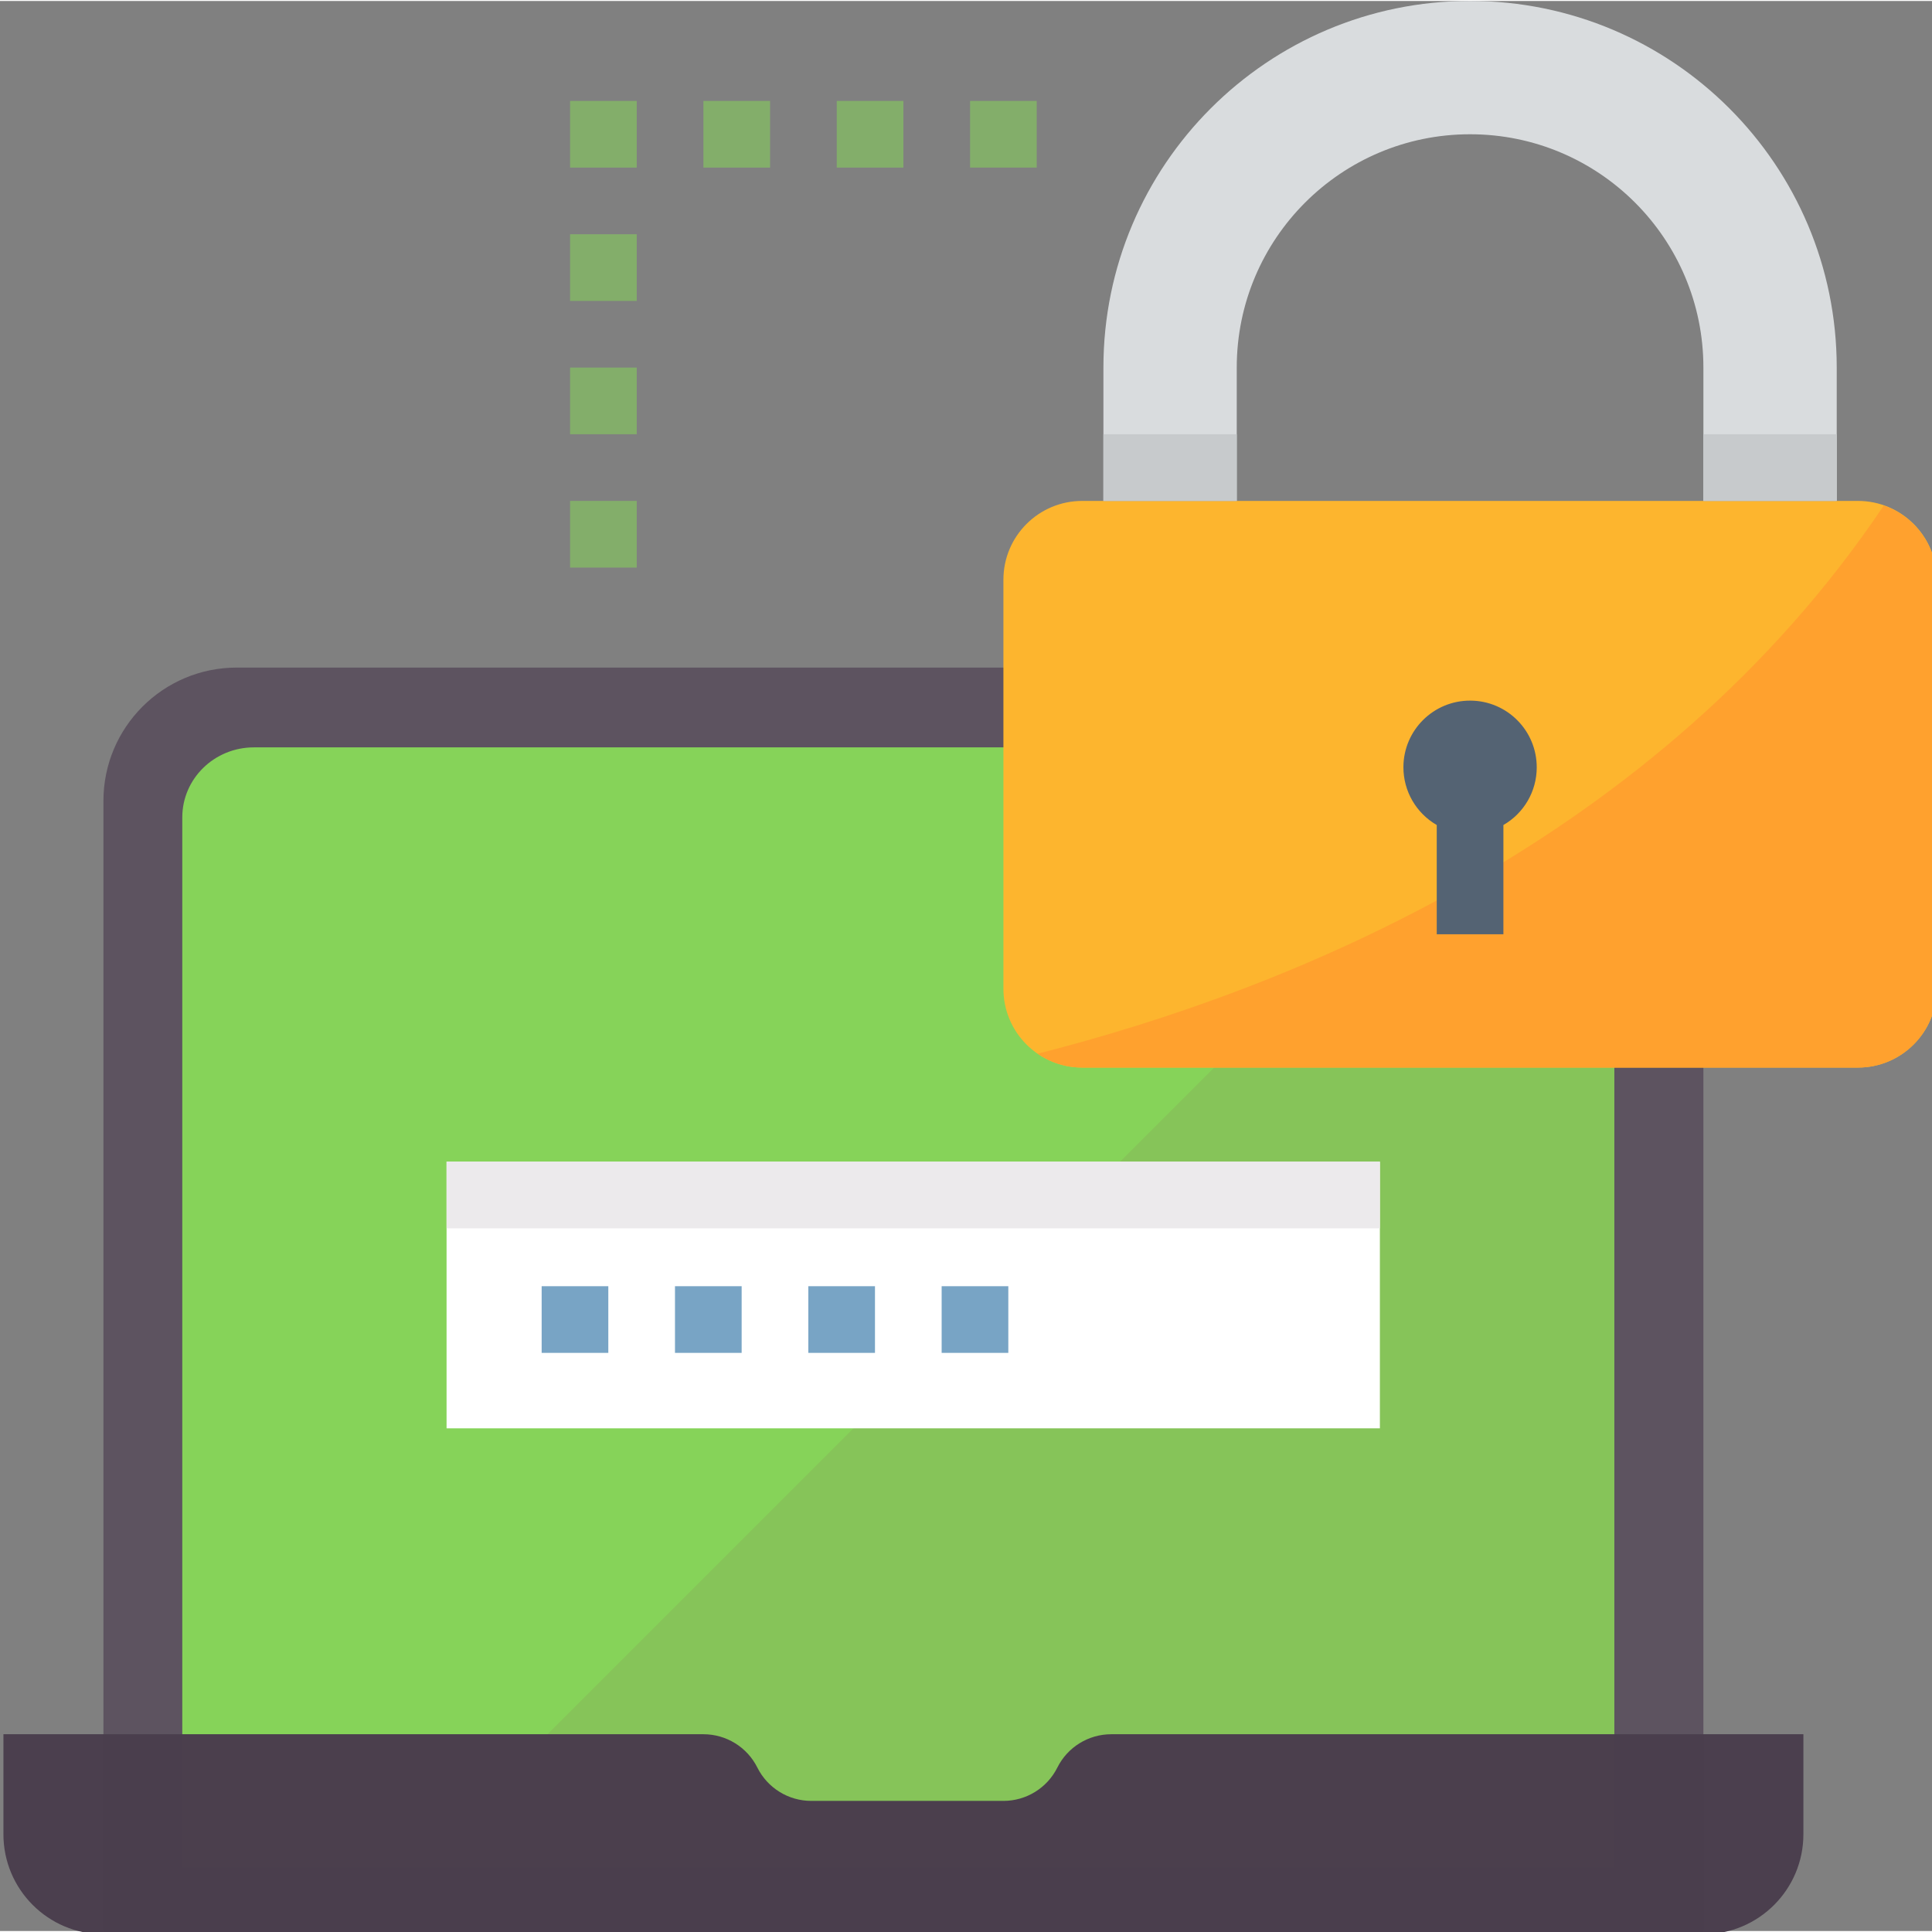 <?xml version="1.0" encoding="UTF-8" standalone="no"?>
<svg
   xmlns:dc="http://purl.org/dc/elements/1.1/"
   xmlns:cc="http://creativecommons.org/ns#"
   xmlns:rdf="http://www.w3.org/1999/02/22-rdf-syntax-ns#"
   xmlns:svg="http://www.w3.org/2000/svg"
   xmlns="http://www.w3.org/2000/svg"
   xmlns:sodipodi="http://sodipodi.sourceforge.net/DTD/sodipodi-0.dtd"
   xmlns:inkscape="http://www.inkscape.org/namespaces/inkscape"
   height="591pt"
   version="1.1"
   viewBox="1 1 591.601 591"
   width="591pt"
   id="svg57"
   sodipodi:docname="password.svg"
   inkscape:version="0.92.4 (33fec40, 2019-01-16)">
  <rect x="1" y="1" width="591.601" height="591" fill="#808080" stroke="none"/>
  <defs
     id="defs61" />
  <sodipodi:namedview
     pagecolor="#ffffff"
     bordercolor="#666666"
     borderopacity="1"
     objecttolerance="10"
     gridtolerance="10"
     guidetolerance="10"
     inkscape:pageopacity="0"
     inkscape:pageshadow="2"
     inkscape:window-width="1920"
     inkscape:window-height="1052"
     id="namedview59"
     showgrid="false"
     inkscape:zoom="1.0989848"
     inkscape:cx="247.50115"
     inkscape:cy="364.93277"
     inkscape:window-x="1920"
     inkscape:window-y="0"
     inkscape:window-maximized="1"
     inkscape:current-layer="svg57" />
  <path
     inkscape:connector-curvature="0"
     id="path10"
     style="fill:#5d5360;fill-opacity:1;fill-rule:nonzero;stroke:none"
     d="M 481.772,205.121 H 73.499 c -22.547,0 -40.828,18.281 -40.828,40.828 V 592.984 H 522.6 V 245.949 c 0,-22.547 -18.281,-40.828 -40.828,-40.828 z m 0,0" />
  <path
     inkscape:connector-curvature="0"
     id="path12"
     style="fill:#86d359;fill-opacity:1;fill-rule:nonzero;stroke:none;stroke-width:1.062"
     d="M 495.286,572.57 V 250.992 c 0,-11.843 -9.808,-21.439 -21.924,-21.439 H 78.743 c -12.116,0 -21.924,9.595 -21.924,21.439 v 321.578 z m 0,0" />
  <path
     inkscape:connector-curvature="0"
     id="path14"
     style="fill:#86c459;fill-opacity:1;fill-rule:nonzero;stroke:none"
     d="M 495.286,572.57 V 266.363 c 0,-11.277 -9.133,-20.414 -20.414,-20.414 h -20.41 l -326.621,326.621 z m 0,0" />
  <path
     inkscape:connector-curvature="0"
     id="path16"
     style="fill:#ffffff;fill-opacity:1;fill-rule:nonzero;stroke:none"
     d="m 137.744,356.421 h 285.793 v 81.652 H 137.744 Z m 0,0" />
  <path
     inkscape:connector-curvature="0"
     id="path18"
     style="fill:#115e99;fill-opacity:0.565;fill-rule:nonzero;stroke:none"
     d="m 166.86,394.55 h 20.414 v 20.414 h -20.414 z m 0,0" />
  <path
     inkscape:connector-curvature="0"
     id="path20"
     style="fill:#115e99;fill-opacity:0.565;fill-rule:nonzero;stroke:none"
     d="m 207.688,394.55 h 20.414 v 20.414 h -20.414 z m 0,0" />
  <path
     inkscape:connector-curvature="0"
     id="path22"
     style="fill:#115e99;fill-opacity:0.565;fill-rule:nonzero;stroke:none"
     d="m 248.516,394.55 h 20.414 v 20.414 H 248.516 Z m 0,0" />
  <path
     inkscape:connector-curvature="0"
     id="path24"
     style="fill:#115e99;fill-opacity:0.565;fill-rule:nonzero;stroke:none"
     d="m 289.344,394.55 h 20.414 v 20.414 h -20.414 z m 0,0" />
  <path
     inkscape:connector-curvature="0"
     id="path26"
     style="fill:#fdb52e;fill-opacity:1;fill-rule:nonzero;stroke:none"
     d="m 332.378,154.085 h 237.555 c 13.32,0 24.117,10.801 24.117,24.121 v 125.281 c 0,13.316 -10.797,24.117 -24.117,24.117 H 332.378 c -13.32,0 -24.121,-10.801 -24.121,-24.117 V 178.207 c 0,-13.32 10.801,-24.121 24.121,-24.121 z m 0,0" />
  <path
     inkscape:connector-curvature="0"
     id="path28"
     style="fill:#d9dcde;fill-opacity:1;fill-rule:nonzero;stroke:none"
     d="m 451.151,0.984 c -62.004,0 -112.273,50.27 -112.273,112.277 v 40.824 h 40.828 v -40.824 c 0,-39.461 31.988,-71.449 71.445,-71.449 39.461,0 71.449,31.988 71.449,71.449 v 40.824 h 40.828 V 113.261 C 563.428,51.253 513.159,0.984 451.151,0.984 Z m 0,0" />
  <path
     inkscape:connector-curvature="0"
     id="path30"
     style="fill:#86d359;fill-opacity:0.56;fill-rule:nonzero;stroke:none"
     d="m 175.565,154.085 h 20.414 v 20.414 h -20.414 z m 0,0" />
  <path
     inkscape:connector-curvature="0"
     id="path32"
     style="fill:#86d359;fill-opacity:0.56;fill-rule:nonzero;stroke:none"
     d="m 175.565,113.261 h 20.414 v 20.41 h -20.414 z m 0,0" />
  <path
     inkscape:connector-curvature="0"
     id="path34"
     style="fill:#86d359;fill-opacity:0.56;fill-rule:nonzero;stroke:none"
     d="m 175.565,72.433 h 20.414 v 20.414 h -20.414 z m 0,0" />
  <path
     inkscape:connector-curvature="0"
     id="path36"
     style="fill:#86d359;fill-opacity:0.56;fill-rule:nonzero;stroke:none"
     d="m 175.565,31.605 h 20.414 V 52.019 h -20.414 z m 0,0" />
  <path
     inkscape:connector-curvature="0"
     id="path38"
     style="fill:#86d359;fill-opacity:0.56;fill-rule:nonzero;stroke:none"
     d="m 216.393,31.605 h 20.414 V 52.019 h -20.414 z m 0,0" />
  <path
     inkscape:connector-curvature="0"
     id="path40"
     style="fill:#86d359;fill-opacity:0.56;fill-rule:nonzero;stroke:none"
     d="m 257.221,31.605 h 20.414 V 52.019 H 257.221 Z m 0,0" />
  <path
     inkscape:connector-curvature="0"
     id="path42"
     style="fill:#86d359;fill-opacity:0.56;fill-rule:nonzero;stroke:none"
     d="m 298.049,31.605 h 20.414 V 52.019 h -20.414 z m 0,0" />
  <path
     inkscape:connector-curvature="0"
     id="path44"
     style="fill:#4b3f4e;fill-opacity:0.995;fill-rule:nonzero;stroke:none"
     d="M 522.6,592.984 H 32.671 c -16.914,0 -30.621,-13.707 -30.621,-30.621 v -30.621 H 216.393 c 6.992,0 13.391,3.949 16.516,10.207 3.125,6.258 9.523,10.207 16.516,10.207 h 58.832 c 6.992,0 13.391,-3.949 16.516,-10.207 3.121,-6.258 9.523,-10.207 16.516,-10.207 H 553.221 v 30.621 c 0,16.914 -13.707,30.621 -30.621,30.621 z m 0,0" />
  <path
     inkscape:connector-curvature="0"
     id="path46"
     style="fill:#ffa12e;fill-opacity:1;fill-rule:nonzero;stroke:none"
     d="m 577.831,155.515 c -69.215,103.09 -182.254,148.309 -259.102,167.844 4.012,2.766 8.766,4.246 13.645,4.246 h 237.555 c 13.32,0 24.121,-10.801 24.121,-24.121 V 178.207 c -0.019,-10.25 -6.531,-19.352 -16.219,-22.691 z m 0,0" />
  <path
     inkscape:connector-curvature="0"
     id="path48"
     style="fill:#546373;fill-opacity:1;fill-rule:nonzero;stroke:none"
     d="m 471.565,235.742 c 0.051,-11.277 -9.043,-20.453 -20.32,-20.504 -11.277,-0.051 -20.453,9.043 -20.504,20.32 -0.031,7.328 3.855,14.105 10.207,17.77 v 33.449 h 20.41 v -33.449 c 6.301,-3.621 10.188,-10.32 10.207,-17.586 z m 0,0" />
  <path
     inkscape:connector-curvature="0"
     id="path50"
     style="fill:#c7cacc;fill-opacity:1;fill-rule:nonzero;stroke:none"
     d="m 338.878,133.671 h 40.828 v 20.414 h -40.828 z m 0,0" />
  <path
     inkscape:connector-curvature="0"
     id="path52"
     style="fill:#c7cacc;fill-opacity:1;fill-rule:nonzero;stroke:none"
     d="m 522.6,133.671 h 40.828 v 20.414 h -40.828 z m 0,0" />
  <path
     inkscape:connector-curvature="0"
     id="path54"
     style="fill:#eceaec;fill-opacity:1;fill-rule:nonzero;stroke:none"
     d="m 137.744,356.421 h 285.793 v 20.414 H 137.744 Z m 0,0" />
</svg>
